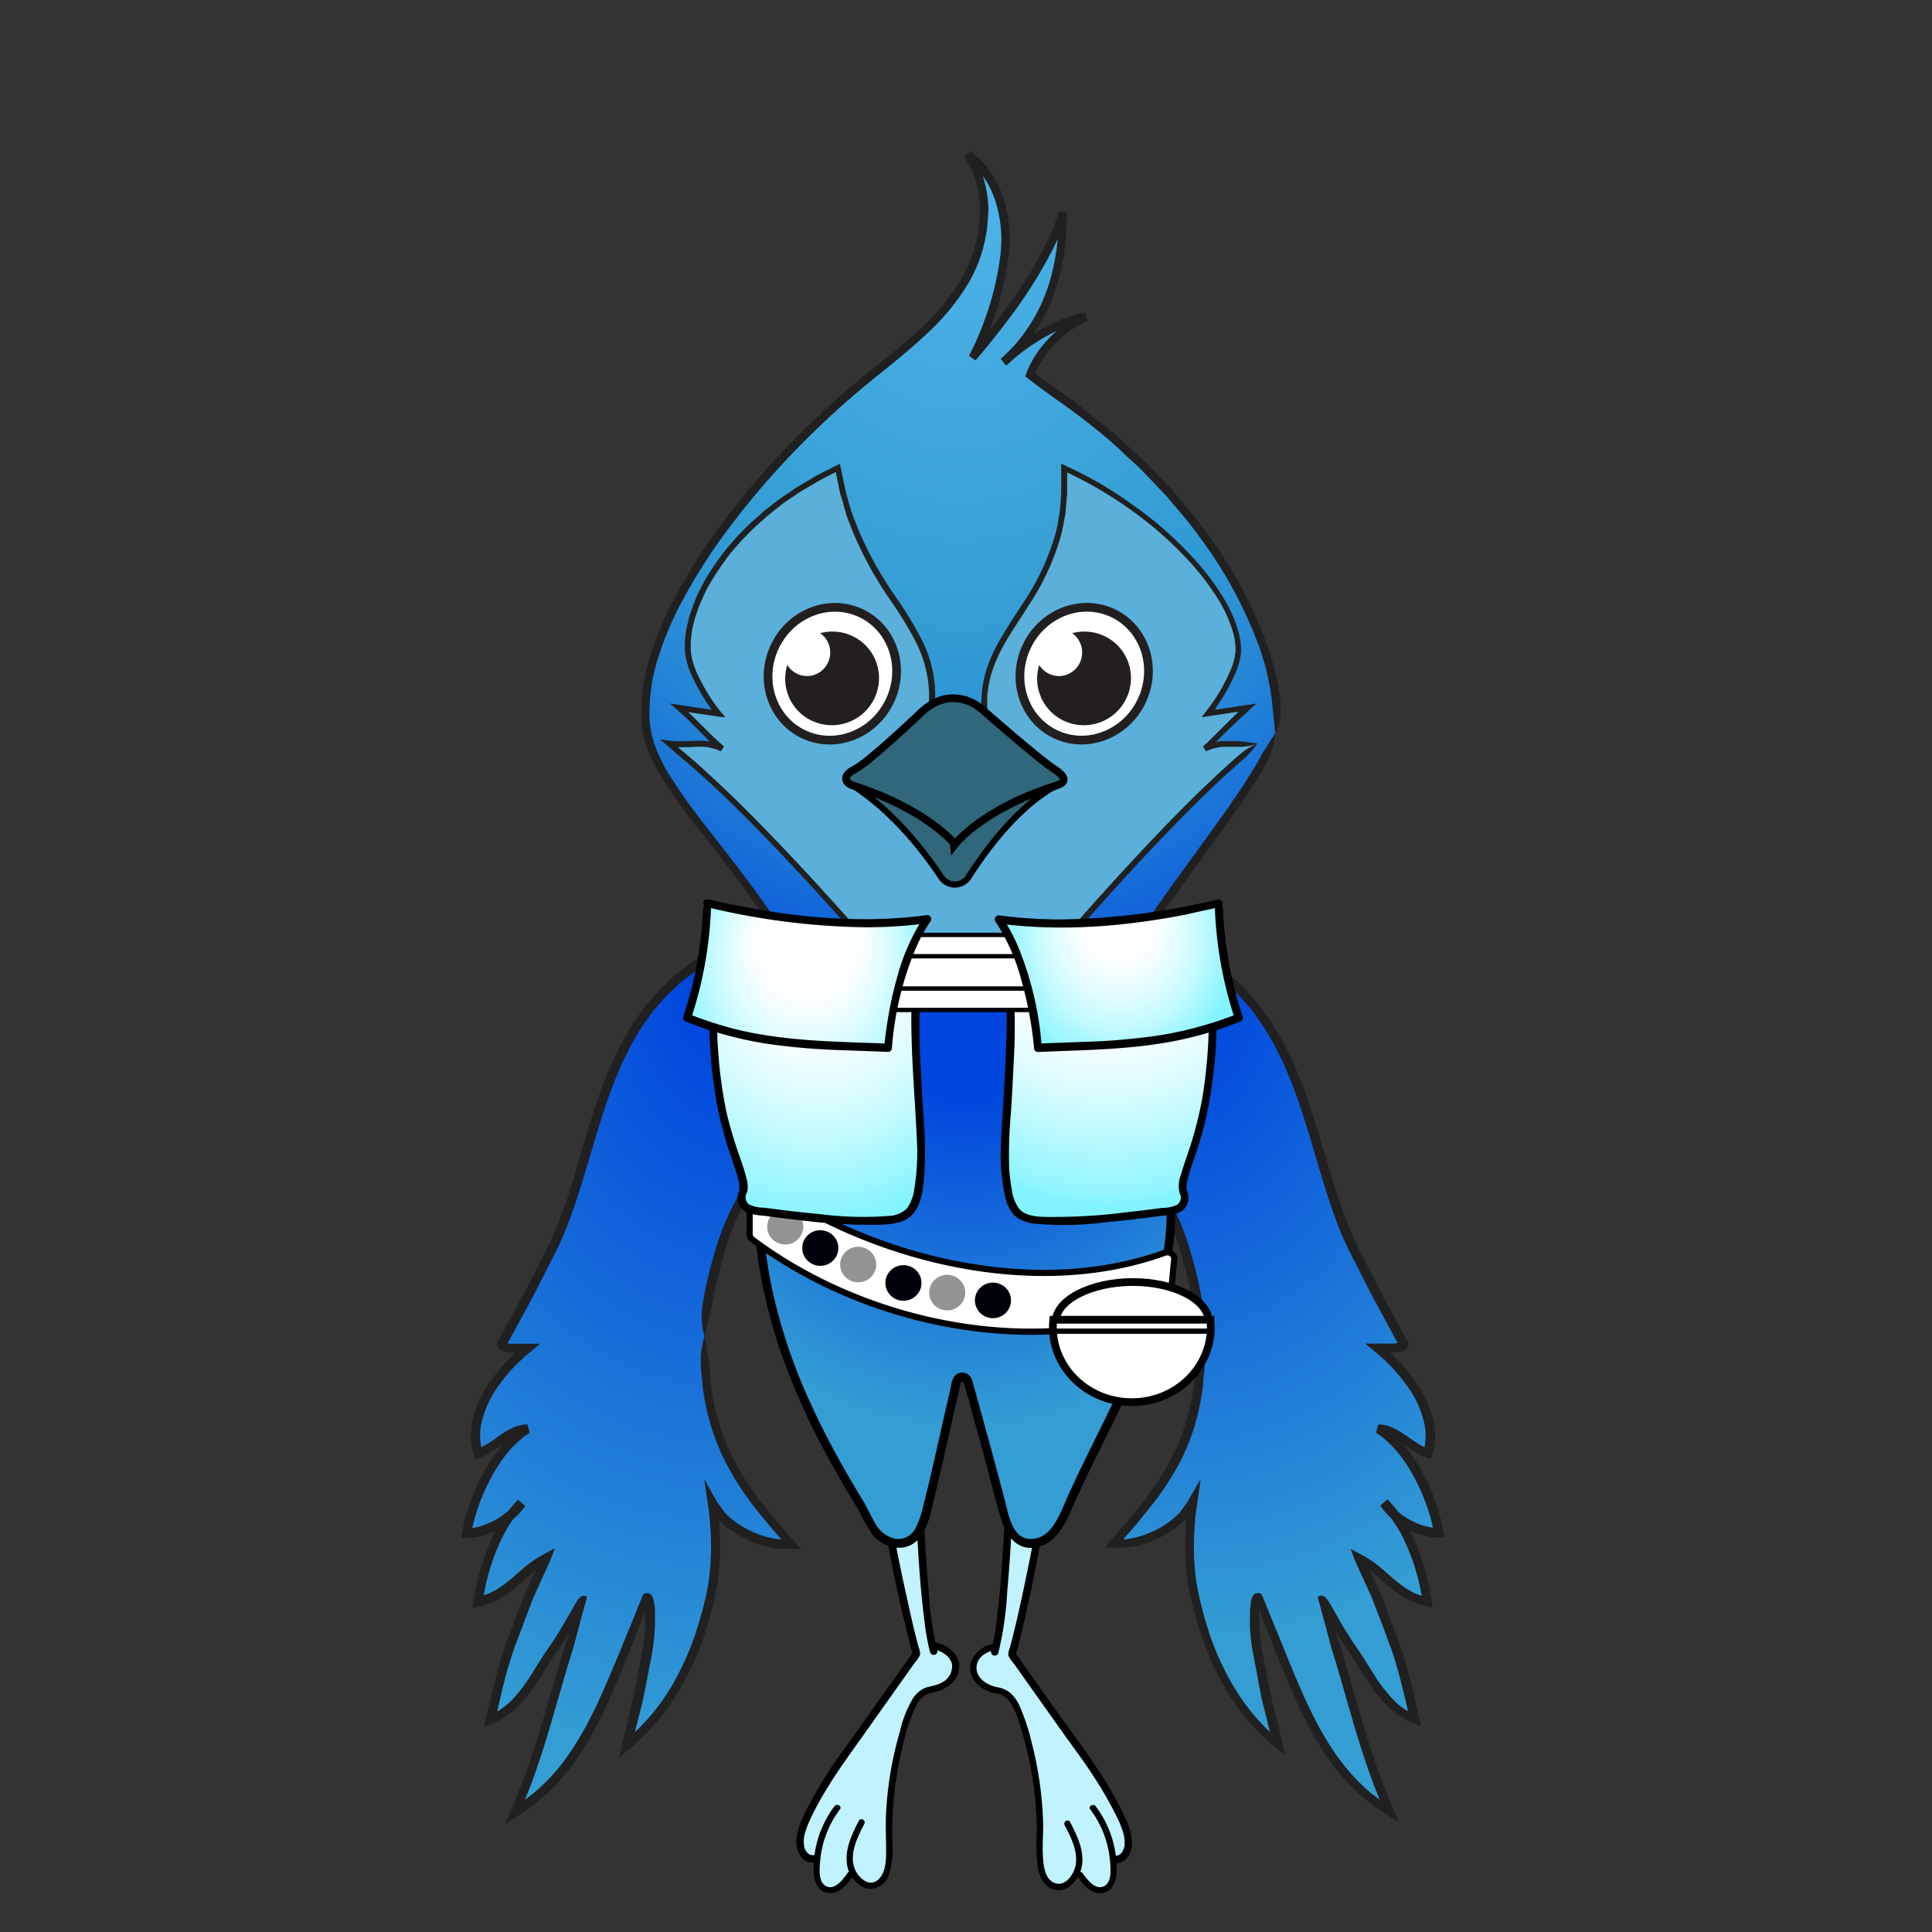 <svg xmlns="http://www.w3.org/2000/svg" xmlns:xlink="http://www.w3.org/1999/xlink" viewBox="0 0 300 300"><rect x="0" y="0" width="300" height="300" fill="#333333" stroke="none"/><defs><style>.cls-1{fill:#c0f3ff;}.cls-2{fill:url(#radial-gradient);}.cls-10,.cls-11,.cls-13,.cls-17,.cls-27,.cls-3{fill:#fff;}.cls-12,.cls-13,.cls-14,.cls-17,.cls-23,.cls-24,.cls-29,.cls-3,.cls-30{stroke:#000;}.cls-11,.cls-12,.cls-13,.cls-14,.cls-17,.cls-3{stroke-linecap:round;}.cls-11,.cls-12,.cls-13,.cls-14,.cls-17,.cls-23,.cls-24,.cls-27,.cls-29,.cls-3,.cls-30{stroke-miterlimit:10;}.cls-4{fill:url(#radial-gradient-2);}.cls-5{fill:url(#radial-gradient-3);}.cls-6{fill:url(#radial-gradient-4);}.cls-7{fill:url(#New_Gradient_Swatch_1);}.cls-8{fill:url(#New_Gradient_Swatch_1-2);}.cls-9{fill:url(#New_Gradient_Swatch_1-3);}.cls-11,.cls-27{stroke:#231f20;}.cls-11{stroke-width:0.56px;}.cls-12,.cls-14,.cls-23,.cls-24,.cls-30{fill:none;}.cls-12,.cls-13,.cls-30{stroke-width:1.25px;}.cls-14{stroke-width:0.85px;}.cls-15{fill:url(#radial-gradient-5);}.cls-16{fill:url(#radial-gradient-6);}.cls-17{stroke-width:0.71px;}.cls-18{fill:url(#radial-gradient-7);}.cls-19{fill:url(#radial-gradient-8);}.cls-20{fill:url(#radial-gradient-9);}.cls-21{fill:#202020;}.cls-22{fill:url(#radial-gradient-10);}.cls-23{stroke-width:1.38px;}.cls-24{stroke-width:1.13px;}.cls-25{fill:url(#radial-gradient-11);}.cls-26{fill:#5ab0db;}.cls-27{stroke-width:1.41px;}.cls-28{fill:#231f20;}.cls-29{fill:#30677a;}</style><radialGradient id="radial-gradient" cx="45.52" cy="41.21" fy="12.104" r="75.31" gradientUnits="userSpaceOnUse"><stop offset="0.19" stop-color="#0046de"/><stop offset="0.7" stop-color="#339dd4"/></radialGradient><radialGradient id="radial-gradient-2" cx="81722.26" cy="-31709.67" r="14.12" gradientTransform="matrix(-0.2, 0.04, 0.04, 0.2, 17802.03, 3573.29)" gradientUnits="userSpaceOnUse"><stop offset="0.28" stop-color="#fff"/><stop offset="0.41" stop-color="#fbfbfb"/><stop offset="0.54" stop-color="#efefef"/><stop offset="0.67" stop-color="#dadada"/><stop offset="0.8" stop-color="#bebebe"/><stop offset="0.93" stop-color="#9a9a9a"/><stop offset="0.95" stop-color="#949494"/></radialGradient><radialGradient id="radial-gradient-3" cx="81787.1" cy="-31743.56" r="14.12" xlink:href="#radial-gradient-2"/><radialGradient id="radial-gradient-4" cx="81838.22" cy="-31782.91" r="14.12" xlink:href="#radial-gradient-2"/><radialGradient id="New_Gradient_Swatch_1" cx="21138.27" cy="-1581.28" r="2.88" gradientTransform="matrix(-1, 0.17, 0.17, 0.99, 21425.09, -2013.25)" gradientUnits="userSpaceOnUse"><stop offset="0.07" stop-color="#919191"/><stop offset="0.21" stop-color="#828283"/><stop offset="0.47" stop-color="#5c5c60"/><stop offset="0.83" stop-color="#1f1f27"/><stop offset="1" stop-color="#00000a"/></radialGradient><radialGradient id="New_Gradient_Swatch_1-2" cx="21151.86" cy="-1586.51" r="2.88" xlink:href="#New_Gradient_Swatch_1"/><radialGradient id="New_Gradient_Swatch_1-3" cx="21163.97" cy="-1594.35" r="2.88" xlink:href="#New_Gradient_Swatch_1"/><radialGradient id="radial-gradient-5" cx="21.77" cy="29.27" fy="4.729" r="43.04" gradientUnits="userSpaceOnUse"><stop offset="0.21" stop-color="#fff"/><stop offset="0.28" stop-color="#f7feff"/><stop offset="0.38" stop-color="#e3fdff"/><stop offset="0.51" stop-color="#c1faff"/><stop offset="0.66" stop-color="#92f5ff"/><stop offset="0.71" stop-color="#81f4ff"/></radialGradient><radialGradient id="radial-gradient-6" cx="68.75" cy="29.27" fy="-12.677" r="71.76" gradientUnits="userSpaceOnUse"><stop offset="0.27" stop-color="#fff"/><stop offset="0.31" stop-color="#f7feff"/><stop offset="0.37" stop-color="#e3fdff"/><stop offset="0.44" stop-color="#c1faff"/><stop offset="0.53" stop-color="#92f5ff"/><stop offset="0.55" stop-color="#81f4ff"/></radialGradient><radialGradient id="radial-gradient-7" cx="20.06" cy="12.32" fy="4.466" r="21.14" gradientTransform="translate(0 -2.07) scale(1 1.17)" gradientUnits="userSpaceOnUse"><stop offset="0.34" stop-color="#fff"/><stop offset="0.43" stop-color="#f7feff"/><stop offset="0.57" stop-color="#e3fdff"/><stop offset="0.74" stop-color="#c1faff"/><stop offset="0.94" stop-color="#92f5ff"/><stop offset="1" stop-color="#81f4ff"/></radialGradient><radialGradient id="radial-gradient-8" cx="70.46" cy="12.32" fy="2.722" r="34.01" gradientTransform="translate(0 -1.22) scale(1 1.1)" gradientUnits="userSpaceOnUse"><stop offset="0.15" stop-color="#fff"/><stop offset="0.2" stop-color="#f7feff"/><stop offset="0.29" stop-color="#e3fdff"/><stop offset="0.4" stop-color="#c1faff"/><stop offset="0.52" stop-color="#92f5ff"/><stop offset="0.55" stop-color="#81f4ff"/></radialGradient><radialGradient id="radial-gradient-9" cx="124.4" cy="73.25" fx="108.465" fy="-5.785" r="89.42" gradientUnits="userSpaceOnUse"><stop offset="0.12" stop-color="#0046de"/><stop offset="0.69" stop-color="#339dd4"/></radialGradient><radialGradient id="radial-gradient-10" cx="24458.2" cy="73.25" fx="24442.262" fy="-5.785" r="89.42" gradientTransform="matrix(-1, 0, 0, 1, 24492.8, 0)" gradientUnits="userSpaceOnUse"><stop offset="0.12" stop-color="#0046de"/><stop offset="0.8" stop-color="#339dd4"/></radialGradient><radialGradient id="radial-gradient-11" cx="51.75" cy="78.44" fy="3.727" r="122.67" gradientUnits="userSpaceOnUse"><stop offset="0" stop-color="#50b5eb"/><stop offset="0.37" stop-color="#339dd4"/><stop offset="0.44" stop-color="#2e95d5"/><stop offset="0.54" stop-color="#2280d7"/><stop offset="0.66" stop-color="#0d5ddb"/><stop offset="0.73" stop-color="#0046de"/></radialGradient><symbol id="Bird_Body_MASTER_1_7" data-name="Bird_Body_MASTER_1 7" viewBox="0 0 174.03 140.88"><path class="cls-20" d="M119.7,62c0,15.3-4.14,22.57-14.14,33.57,4.55.46,10.81-2.63,12.81-6.63a43.06,43.06,0,0,0-.49,6.66,44.49,44.49,0,0,0,.52,6.8A54.74,54.74,0,0,0,123,116.5a35.91,35.91,0,0,0,3.95,6.26,33,33,0,0,0,5.24,5.34c-.73-2.6-1.34-5.15-1.89-7.66s-1-5-1.44-7.5c-.88-5-.44-10.5.54-8.09s1.89,4.92,2.83,7.42c4,9.67,8,20.67,18,26.67-4-9-6-18-8.74-26.74-.63-2.08-1.28-4.14-2-6.19s-.22-1.64.94.49,2.41,4.19,3.78,6.19c3,4.25,5,9.25,10,11.25-1-4-2-9-3.75-13.38q-1.12-3.28-2.44-6.45t-2.81-6.17c4,2,6,6,11,7-1-6-3-12-7-16a11.53,11.53,0,0,0,8.86,4.88c-1-6-4.86-13.88-9.86-16.88,3,0,5,3,8,4,2-6-3-13-8-17,2,0,5,0,4-1-1.5-2.75-2.94-5.38-4.32-8s-2.7-5.17-4-7.82c-6.71-14.2-7-34.5-23-45.2-5.32-3.56-20.17,1.22-21.2,9.28C96.29,39.05,109.1,24,116.57,46.45,118.71,52.88,119.7,58.92,119.7,62Z"/><path class="cls-21" d="M119.7,62a26,26,0,0,0-.59,2.59,20.37,20.37,0,0,0-.36,2.86c0,.27-.08.67-.13,1.17,0,.25-.05.52-.08.81l0,.22v0l-.07.49c-.13.75-.21,1.51-.37,2.25a34.61,34.61,0,0,1-3,8.89,45.12,45.12,0,0,1-5.4,8.27c-1,1.32-2.16,2.62-3.3,3.92l-1.45,1.62-.76.93-.09.12c-.07.05,0,.06,0,.05l.31,0,.63,0c.43,0,.84,0,1.25,0h1.16a12.74,12.74,0,0,0,1.38-.2,16.71,16.71,0,0,0,5.2-2,14.76,14.76,0,0,0,2.31-1.62,6.17,6.17,0,0,0,.54-.48l.39-.38h0s0-.06,0,.07l-.09,1.35a45.69,45.69,0,0,0,0,5.61,33.43,33.43,0,0,0,.8,5.6q.61,2.76,1.48,5.47a45.74,45.74,0,0,0,4.75,10.39,35.35,35.35,0,0,0,3.45,4.62c.64.72,1.31,1.42,2,2.08l.85.78c.34.3.7.62,1,.89l1,.83.52.43.27.22-.07-.32c-.19-.86-.34-1.64-.58-2.6l-.53-2.13-.67-2.72c-.49-1.81-.81-3.66-1.17-5.49s-.77-3.69-1-5.48c-.11-.9-.18-1.81-.21-2.72,0-.46,0-.91,0-1.36l0-.67c0-.19,0-.22,0-.2h0l.09.26.83,2.16.82,2.15.41,1.08.21.53.26.63c2.76,6.75,5.48,13.56,9.9,19.15a32,32,0,0,0,3.6,3.85l1,.88,1,.79.64.49,1,.68,2.07,1.36.52.33.25.17c.07.06,0,0,0-.07l-.06-.14-.46-1.12-.95-2.25-.66-1.61-.44-1.13c-.59-1.51-1.12-3-1.62-4.54-2-6-3.51-11.91-5.19-17.34-.31-1-.6-1.87-.88-2.75h0c.25.41.5.82.75,1.21.64,1,1.32,2,1.94,2.91s1.18,1.86,1.76,2.77a29,29,0,0,0,3.65,4.9,12.58,12.58,0,0,0,2.16,1.81,4.15,4.15,0,0,0,.57.35,7.69,7.69,0,0,0,1.06.55l1.06.48.52.24.26.12.05,0v-.07l0-.14L154,119.56c-.58-2.39-1.06-4.13-1.36-5.13-.45-1.52-.94-3-1.46-4.26s-1-2.55-1.4-3.71-.81-2.25-1.27-3.24l-1.26-2.76-.25-.55h0l.07,0c.23.19.46.36.66.54l1.15,1a27.23,27.23,0,0,0,2.76,2.23,4.28,4.28,0,0,0,.64.41,5.35,5.35,0,0,0,.9.51,10.36,10.36,0,0,0,1.62.68,9,9,0,0,0,1,.29l1.25.3c.18.1.06-.13.06-.21l-.06-.36-.12-.73c0-.26-.09-.52-.13-.78s-.06-.34-.1-.51a35.77,35.77,0,0,0-3.28-9.83,21.12,21.12,0,0,0-2-3.24,18.6,18.6,0,0,0-1.4-1.62l-.19-.2h0c-2.3,1.88-.63.53-1.14,1l0,0,0,.06.09.12a5.2,5.2,0,0,0,.35.47,9.48,9.48,0,0,0,.79.89,12.79,12.79,0,0,0,4.25,2.8,11.49,11.49,0,0,0,2.71.75l.57.06.67,0,.67,0H159s0-.09,0-.14l-.06-.31c-.15-.81-.31-1.82-.41-2.13h0c-.14-.61-.34-1.37-.72-2.53a32,32,0,0,0-2-4.82,27.41,27.41,0,0,0-2.14-3.51,19.19,19.19,0,0,0-3.7-4,7.52,7.52,0,0,0-.64-.47l-.34-.23-.18-.11-.08-.06h0c-.77,2.77-.21.77-.38,1.39h.05a4.35,4.35,0,0,1,1.34.26,12.51,12.51,0,0,1,2.84,1.7c.51.36,1,.74,1.63,1.1.3.17.61.35.94.51s.59.25.89.36l.48.18c.14,0,.36.22.36,0s.18-.66.28-1,.13-.53.2-.79.1-.76.15-1.16a11.36,11.36,0,0,0-.11-2.39h0A17.56,17.56,0,0,0,154.1,69a27.62,27.62,0,0,0-3.28-3.81l-.49-.46-.09-.09h.14l.75-.05a6.6,6.6,0,0,0,.82-.13,3,3,0,0,0,.47-.14,1.77,1.77,0,0,0,.29-.16,1,1,0,0,0,.35-.36,1,1,0,0,0,.14-.67,1.21,1.21,0,0,0-.19-.47.63.63,0,0,0-.1-.12h0l-.07-.14-.36-.66L151,59c-1-1.86-2.08-3.76-3.09-5.78L144.75,47a64.92,64.92,0,0,1-2.7-6.84c-1.63-4.79-3-10-4.72-15.26A77.88,77.88,0,0,0,134.25,17l-1-1.95a18.89,18.89,0,0,0-1.05-1.92l-1.14-1.9-1.3-1.82-.66-.91-.73-.85L126.9,5.89l-1.66-1.55-.83-.78c-.29-.25-.61-.47-.91-.7l-1.84-1.38A7.16,7.16,0,0,0,119.43.42a13.74,13.74,0,0,0-4.76-.36,22.85,22.85,0,0,0-9,2.8,17.13,17.13,0,0,0-3.83,2.87,10.07,10.07,0,0,0-2.56,4.2,10.5,10.5,0,0,0-.26,1.24l-.13,1.15c-.09.76-.18,1.53-.24,2.31-.14,1.54-.22,3.09-.23,4.65a26.65,26.65,0,0,0,.36,4.7,11.66,11.66,0,0,0,1.72,4.54,11.89,11.89,0,0,0,3.54,3.26c1.3.85,2.58,1.6,3.74,2.48a19.63,19.63,0,0,1,5.52,6.56,40.64,40.64,0,0,1,3.18,8c.41,1.38.78,2.76,1.1,4.14l.14.58c.06.27.11.54.17.79.22,1,.37,1.85.45,2.32A47.32,47.32,0,0,0,119.7,62a13.1,13.1,0,0,0,.16-5.61c-.08-.48-.23-1.34-.45-2.38-.06-.26-.11-.53-.18-.81l-.13-.6c-.33-1.41-.71-2.81-1.13-4.22a41.73,41.73,0,0,0-3.3-8.3,21,21,0,0,0-5.94-7c-2.45-1.91-5.4-3.05-6.94-5.38a10.29,10.29,0,0,1-1.48-4,24.19,24.19,0,0,1-.33-4.44c0-1.5.08-3,.22-4.52.06-.76.14-1.52.23-2.27l.13-1.14a8.07,8.07,0,0,1,.22-1c.79-2.68,3.14-4.76,5.67-6.18a21.44,21.44,0,0,1,8.35-2.61,12,12,0,0,1,4.21.3,5.61,5.61,0,0,1,1.81.87L122.57,4c.29.22.59.43.87.67l.79.74,1.59,1.48,1.42,1.63.7.82.63.87L129.82,12l1.1,1.83a18.78,18.78,0,0,1,1,1.87l.95,1.89a78,78,0,0,1,3,7.78c1.74,5.22,3.07,10.41,4.72,15.27a65.11,65.11,0,0,0,2.77,7l3.19,6.29c1,2,2.11,3.94,3.1,5.8l1.47,2.73.36.66.11.19.11.15s0,0,0,0l.14-.08a.18.18,0,0,1,.07,0,.29.29,0,0,1,.17-.05c.08,0,0,0,0,0s.05,0,0,0-.11-.12-.28-.32c0,0,0,0,0,0a.9.9,0,0,1-.23.07l-.63.1-.68,0-1.29,0h-2.68c-.06,0-.15,0-.06,0L148.39,65c.18.15.36.3.52.45l.4.36c.16.15.32.29.46.44a26.6,26.6,0,0,1,3.11,3.61,16.19,16.19,0,0,1,3,6.77,9.69,9.69,0,0,1,.09,2.07l-.12,1-.06.23h0l0,0a7.82,7.82,0,0,1-.81-.43c-.53-.32-1-.68-1.54-1a14.27,14.27,0,0,0-3.2-1.89,5.76,5.76,0,0,0-1.82-.35h-.08c-.17.62.38-1.39-.39,1.39h0l.08,0,.15.1.3.2a6,6,0,0,1,.57.42A17.7,17.7,0,0,1,152.41,82a27.14,27.14,0,0,1,2,3.33,31.35,31.35,0,0,1,1.94,4.6,24,24,0,0,1,.68,2.4h0c.15.62.12.52.14.61v0h-.1a10.21,10.21,0,0,1-2.35-.65A11.39,11.39,0,0,1,151,89.88a9.62,9.62,0,0,1-.68-.77c-.12-.13-.2-.27-.3-.4l-.08-.1,0,0,0,0c-.52.42,1.14-1-1.16.94h0l.18.18a19.15,19.15,0,0,1,1.28,1.49,20.47,20.47,0,0,1,1.92,3,35,35,0,0,1,3.14,9.43l.06.31h0l-.07,0a8,8,0,0,1-1.41-.59,5.85,5.85,0,0,1-.8-.45,5.31,5.31,0,0,1-.57-.37,26.14,26.14,0,0,1-2.63-2.13l-1.17-1c-.22-.19-.46-.37-.71-.57l-.31-.23-.38-.26-.8-.53c-.52-.31-1-.56-1.6-.89l-.91-.49-.11-.06,0,.11.09.22.17.46.36.94c.1.3.33.75.49,1.12l.87,1.91c.39.85.8,1.75,1.24,2.73s.81,2.06,1.26,3.21.9,2.37,1.39,3.67,1,2.67,1.43,4.17c.29,1,.76,2.68,1.33,5.06.15.59.3,1.23.46,1.9l.12.52,0,.22h0a3.66,3.66,0,0,1-.49-.31,11.32,11.32,0,0,1-1.92-1.6,27.79,27.79,0,0,1-3.46-4.66c-.56-.9-1.14-1.84-1.77-2.79s-1.3-1.88-1.93-2.89l-.47-.75-.68-1.13-1.89-3.31c-.63-1-.91-1.14-1.12-1.23a.43.43,0,0,0-.25,0,1.26,1.26,0,0,0-.16,0,.84.84,0,0,1-.24.08.2.2,0,0,0-.19.11c.11.43.22.85.34,1.27.23.86.46,1.72.7,2.58s.47,1.75.71,2.64.49,1.87.68,2.45c1.68,5.39,3.17,11.28,5.2,17.38.52,1.52,1.05,3.06,1.65,4.6l.45,1.15.23.58c.06.13,0,.12,0,.11h0s0,0,0,0h0l-.36-.27-1-.76-.92-.83a30,30,0,0,1-3.43-3.68c-4.24-5.35-6.94-12-9.69-18.76q-1.14-2.82-2.3-5.65-.58-1.42-1.17-2.88a3.73,3.73,0,0,0-.16-.35.91.91,0,0,0-.27-.15.69.69,0,0,0-.34-.06.83.83,0,0,0-.39.09c-.38.15-.67.76-.79,1.69,0,.47-.09.89-.1,1.17l0,.73c0,.48,0,1,0,1.43,0,1,.12,1.91.23,2.86.24,1.92.67,3.71,1,5.58s.68,3.71,1.17,5.54l.68,2.76.16.63h0v0h0l-.19-.18c-.67-.63-1.31-1.3-1.92-2a33.94,33.94,0,0,1-3.31-4.42,44.31,44.31,0,0,1-4.59-10q-.84-2.64-1.44-5.33a32.71,32.71,0,0,1-.77-5.39,46.53,46.53,0,0,1,0-5.41l.1-1.38c.06-.78.18-1.78.33-2.74l.44-3,.09-.64,0-.3c0-.09,0,0-.06.06l-.12.2-1.06,1.85-.58,1-.28.49-.23.32-.93,1.27-.11.15-.12.12-.11.11-.23.22a6.14,6.14,0,0,1-.47.42,14.54,14.54,0,0,1-2.09,1.47,15.26,15.26,0,0,1-4.73,1.78,10.42,10.42,0,0,1-1.23.18h-.12s-.14.15.28-.33c1.16-1.3,2.29-2.63,3.36-4A47.14,47.14,0,0,0,116.44,82a35.88,35.88,0,0,0,3.1-9.27c.17-.78.26-1.56.39-2.34l.07-.5v-.06l0-.22c0-.3.06-.58.08-.83,0-.51.1-.93.12-1.21a17.6,17.6,0,0,0,0-2.94A26.71,26.71,0,0,0,119.7,62Z"/><path class="cls-22" d="M39.31,62c0,15.3,4.13,22.57,14.13,33.57C48.9,96.05,42.63,93,40.63,89a43.06,43.06,0,0,1,.5,6.66,44.49,44.49,0,0,1-.52,6.8A55.52,55.52,0,0,1,36,116.5,36.51,36.51,0,0,1,32,122.76a33.11,33.11,0,0,1-5.25,5.34c.74-2.6,1.35-5.15,1.89-7.66s1-5,1.45-7.5c.88-5,.43-10.5-.54-8.09s-1.89,4.92-2.83,7.42c-4,9.67-8,20.67-18,26.67,4-9,6-18,8.74-26.74.63-2.08,1.27-4.14,2-6.19s.22-1.64-.93.49-2.41,4.19-3.78,6.19c-3,4.25-5,9.25-10,11.25,1-4,2-9,3.75-13.38q1.13-3.28,2.43-6.45t2.82-6.17c-4,2-6,6-11,7,1-6,3-12,7-16A11.53,11.53,0,0,1,.88,93.82c1-6,4.86-13.88,9.86-16.88-3,0-5,3-8,4-2-6,3-13,8-17-2,0-5,0-4-1,1.5-2.75,2.93-5.38,4.31-8s2.71-5.17,4-7.82c6.71-14.2,7-34.5,22.95-45.2,5.32-3.56,20.18,1.22,21.2,9.28C62.72,39.05,49.91,24,42.44,46.45A56.45,56.45,0,0,0,39.31,62Z"/><path class="cls-21" d="M39.31,62a26.71,26.71,0,0,0-.5,2.63,17.49,17.49,0,0,0,0,2.94c0,.28.07.7.12,1.21,0,.25.06.53.09.83l0,.22v.06l.07.5c.13.78.21,1.56.38,2.34A36.29,36.29,0,0,0,42.57,82a46.1,46.1,0,0,0,5.57,8.53c1.07,1.35,2.2,2.68,3.35,4l.29.33h-.13a10,10,0,0,1-1.22-.18,15.17,15.17,0,0,1-4.73-1.78,14,14,0,0,1-2.09-1.47,4.81,4.81,0,0,1-.48-.42l-.22-.22-.12-.11-.11-.12a.58.58,0,0,1-.11-.15l-.93-1.27-.23-.32-.29-.49-.58-1-1-1.85-.12-.2c0-.09-.09-.15-.06-.06l0,.3.1.64.44,3c.14,1,.26,2,.33,2.74l.09,1.38a42.49,42.49,0,0,1,0,5.41,32.69,32.69,0,0,1-.76,5.39c-.41,1.79-.88,3.57-1.45,5.33a44.27,44.27,0,0,1-4.58,10,33.94,33.94,0,0,1-3.31,4.42c-.61.69-1.25,1.36-1.92,2l-.19.18h0v0h0l.15-.63.68-2.76c.5-1.83.82-3.69,1.18-5.54s.77-3.66,1-5.58c.11-.95.19-1.9.22-2.86,0-.48,0-.95,0-1.43l0-.73c0-.28,0-.7-.11-1.17-.12-.93-.41-1.54-.79-1.69a.79.79,0,0,0-.38-.09.69.69,0,0,0-.34.06.91.91,0,0,0-.27.15,2.21,2.21,0,0,0-.16.35q-.59,1.45-1.17,2.88-1.15,2.83-2.3,5.65C23,119.35,20.33,126,16.1,131.37a30.8,30.8,0,0,1-3.43,3.68l-.93.83-1,.76-.37.27h0s0,0,0-.11l.24-.58.45-1.15c.59-1.54,1.13-3.08,1.64-4.6,2-6.1,3.53-12,5.2-17.38.2-.58.46-1.59.69-2.45s.48-1.77.71-2.64.47-1.72.7-2.58c.11-.42.23-.84.34-1.27a.2.2,0,0,0-.19-.11A.84.84,0,0,1,20,104a1,1,0,0,0-.17,0,.42.42,0,0,0-.25,0c-.2.09-.49.19-1.11,1.23l-1.9,3.31-.67,1.13-.47.75c-.64,1-1.28,1.93-1.93,2.89s-1.21,1.89-1.78,2.79a27.77,27.77,0,0,1-3.45,4.66,11.73,11.73,0,0,1-1.92,1.6,3.76,3.76,0,0,1-.5.31s0,0,0,0h0l0-.22c.05-.18.09-.35.13-.52l.45-1.9c.57-2.38,1-4.09,1.34-5.06.44-1.5.9-2.86,1.43-4.17L10.62,107c.46-1.15.81-2.25,1.26-3.21s.86-1.88,1.24-2.73c.31-.66.59-1.29.87-1.91.17-.37.39-.82.5-1.12l.36-.94.17-.46.09-.22,0-.11-.12.06-.9.49c-.59.33-1.08.58-1.61.89l-.79.53-.38.26a3.54,3.54,0,0,0-.31.23c-.25.2-.49.38-.71.57l-1.18,1a25.3,25.3,0,0,1-2.62,2.13,5.31,5.31,0,0,1-.57.37,5.85,5.85,0,0,1-.8.45,8,8,0,0,1-1.41.59l-.07,0,.06-.31a34.27,34.27,0,0,1,3.14-9.43,19.59,19.59,0,0,1,1.91-3,19.32,19.32,0,0,1,1.29-1.49l.17-.18h0C8,87.58,9.62,89,9.11,88.53l0,0,0,0-.07.1c-.1.13-.19.27-.3.4a9.78,9.78,0,0,1-.69.77,11.35,11.35,0,0,1-3.74,2.47A10.15,10.15,0,0,1,1.89,93h-.1v0c0-.09,0,0,.14-.61h0c.14-.57.32-1.29.69-2.4a30.27,30.27,0,0,1,1.94-4.6A26,26,0,0,1,6.6,82,17.43,17.43,0,0,1,10,78.36a4.94,4.94,0,0,1,.57-.42l.3-.2.15-.1.07,0h0c-.77-2.78-.22-.77-.4-1.39h-.07a5.76,5.76,0,0,0-1.82.35,14.27,14.27,0,0,0-3.2,1.89c-.51.36-1,.72-1.54,1a7.82,7.82,0,0,1-.81.43l0,0h0l-.06-.23c0-.33-.09-.65-.13-1a11.19,11.19,0,0,1,.09-2.07,16.23,16.23,0,0,1,3-6.77,26.5,26.5,0,0,1,3.1-3.61l.47-.44.4-.36c.15-.15.33-.3.51-.45l2.13-1.79c.08,0,0,0-.06,0H10l-1.29,0-.68,0c-.22,0-.44-.06-.62-.1a.79.79,0,0,1-.23-.07s0,0,0,0c-.17.2-.18.26-.28.32s0,0,0,0,0,0,0,0a.34.34,0,0,1,.17.05l.07,0,.14.08s0,0,0,0l.12-.15.1-.19.36-.66,1.48-2.73c1-1.86,2.08-3.76,3.09-5.8l3.2-6.29a65.11,65.11,0,0,0,2.77-7c1.65-4.86,3-10,4.72-15.27a78,78,0,0,1,3-7.78c.31-.63.63-1.26.95-1.89a18.78,18.78,0,0,1,1-1.87c.36-.61.73-1.22,1.1-1.83s.83-1.16,1.24-1.75l.63-.87.71-.82,1.42-1.63,1.58-1.48.8-.74c.28-.24.58-.45.87-.67l1.75-1.31A5.56,5.56,0,0,1,40,1.86a12.09,12.09,0,0,1,4.22-.3,21.34,21.34,0,0,1,8.34,2.61c2.53,1.42,4.88,3.5,5.68,6.18a6.57,6.57,0,0,1,.21,1l.13,1.14c.09.75.18,1.51.23,2.27.14,1.51.23,3,.23,4.52a25.1,25.1,0,0,1-.33,4.44,10.3,10.3,0,0,1-1.49,4c-1.53,2.33-4.48,3.47-6.94,5.38a21.11,21.11,0,0,0-5.93,7A41.77,41.77,0,0,0,41,48.4c-.41,1.41-.79,2.81-1.12,4.22l-.14.6c-.06.28-.12.55-.17.81-.22,1-.38,1.9-.46,2.38A12.93,12.93,0,0,0,39.31,62a47.39,47.39,0,0,0,1.3-5.36c.09-.47.24-1.31.46-2.32,0-.25.11-.52.17-.79l.14-.58c.32-1.38.69-2.76,1.1-4.14a39.44,39.44,0,0,1,3.18-8,19.63,19.63,0,0,1,5.52-6.56c1.16-.88,2.43-1.63,3.73-2.48a11.92,11.92,0,0,0,3.55-3.26A11.82,11.82,0,0,0,60.18,24a25.72,25.72,0,0,0,.35-4.7c0-1.56-.09-3.11-.23-4.65-.06-.78-.14-1.55-.23-2.31l-.13-1.15a8.85,8.85,0,0,0-.27-1.24,10,10,0,0,0-2.56-4.2,16.56,16.56,0,0,0-3.82-2.87A22.9,22.9,0,0,0,44.34.06a13.72,13.72,0,0,0-4.76.36,7.21,7.21,0,0,0-2.24,1.06L35.51,2.86c-.3.23-.62.45-.91.7l-.83.78L32.11,5.89,30.62,7.6l-.74.85-.65.91-1.3,1.82-1.14,1.9A19,19,0,0,0,25.73,15c-.33.66-.65,1.31-1,1.95a80.28,80.28,0,0,0-3.08,8C19.91,30.18,18.58,35.37,17,40.16A62.84,62.84,0,0,1,14.25,47c-1.09,2.15-2.14,4.23-3.17,6.25S9,57.17,8,59L6.53,61.75l-.36.66-.08.14h0a.63.63,0,0,0-.1.12,1.63,1.63,0,0,0-.19.47,1.09,1.09,0,0,0,.14.67,1.19,1.19,0,0,0,.35.36,2.31,2.31,0,0,0,.3.16,2.69,2.69,0,0,0,.47.14,6.46,6.46,0,0,0,.81.13l.76.05h.13l-.08.09c-.17.15-.34.3-.49.46A27,27,0,0,0,4.91,69a17.72,17.72,0,0,0-3.24,7.42h0a12.05,12.05,0,0,0-.1,2.39c.05.4.09.78.15,1.16s.13.53.2.79.18.66.28,1,.21.08.36,0L3,81.62c.3-.11.66-.25.89-.36s.64-.34.94-.51c.6-.36,1.13-.74,1.64-1.1A12.51,12.51,0,0,1,9.34,78a4.3,4.3,0,0,1,1.34-.26h.05c-.17-.62.39,1.38-.38-1.39h0l-.09.06-.17.11-.34.23a6.21,6.21,0,0,0-.64.47,19,19,0,0,0-3.71,4,28.61,28.61,0,0,0-2.14,3.51,32.8,32.8,0,0,0-2,4.82A24.93,24.93,0,0,0,.49,92h0c-.1.31-.27,1.32-.41,2.13L0,94.46c0,.05,0,.12,0,.14H.18l.68,0,.66,0,.58-.06a11.63,11.63,0,0,0,2.71-.75,12.75,12.75,0,0,0,4.24-2.8,9.59,9.59,0,0,0,.8-.89c.13-.15.23-.31.35-.47l.08-.12.05-.06,0,0c-.51-.42,1.16.93-1.14-1h0l-.2.2a20.31,20.31,0,0,0-1.39,1.62,22,22,0,0,0-2.06,3.24,36.47,36.47,0,0,0-3.28,9.83l-.09.51c-.05.26-.09.52-.13.78s-.09.49-.13.73l-.06.36c0,.08-.11.31.06.21l1.26-.3a8.71,8.71,0,0,0,1-.29,10.56,10.56,0,0,0,1.63-.68,5.35,5.35,0,0,0,.9-.51,4.06,4.06,0,0,0,.63-.41,27,27,0,0,0,2.77-2.23l1.14-1c.21-.18.44-.35.67-.54l.07,0h0c-.08.18-.17.36-.25.55l-1.26,2.76c-.47,1-.82,2.09-1.27,3.24s-.91,2.4-1.4,3.71-1,2.74-1.47,4.26c-.3,1-.78,2.74-1.35,5.13L3.7,125l0,.14,0,.07.06,0,.26-.12.52-.24,1.06-.48a7.69,7.69,0,0,0,1.06-.55,4.85,4.85,0,0,0,.57-.35,13,13,0,0,0,2.16-1.81,29,29,0,0,0,3.65-4.9c.57-.91,1.14-1.84,1.76-2.77s1.3-1.89,1.94-2.91c.25-.39.5-.8.75-1.21h0l-.87,2.75C14.86,118.09,13.37,124,11.36,130c-.51,1.51-1,3-1.62,4.54l-.45,1.13-.66,1.61c-.31.75-.62,1.5-.94,2.25l-.47,1.12-.06.14s-.07.13,0,.07l.26-.17.52-.33L10,139l1-.68.64-.49,1-.79,1-.88a32.87,32.87,0,0,0,3.6-3.85c4.41-5.59,7.14-12.4,9.9-19.15l.26-.63.21-.53.41-1.08.82-2.15.82-2.16.1-.26h0s0,0,0,.2l0,.67c0,.45,0,.9,0,1.36,0,.91-.11,1.82-.22,2.72-.22,1.79-.66,3.65-1,5.48s-.67,3.68-1.16,5.49L26.77,125l-.53,2.13c-.25,1-.39,1.74-.58,2.6l-.07.32.26-.22.53-.43,1-.83c.34-.27.69-.59,1-.89l.85-.78c.7-.66,1.37-1.36,2-2.08a34.55,34.55,0,0,0,3.46-4.62A46.17,46.17,0,0,0,39.5,109.8q.86-2.72,1.48-5.47a35.63,35.63,0,0,0,.8-5.6,45.69,45.69,0,0,0,0-5.61l-.1-1.35c0-.13,0,0,0-.07s0,0,0,0h0l.39.38c.17.17.35.33.53.48a15.76,15.76,0,0,0,2.31,1.62,16.9,16.9,0,0,0,5.2,2,12.92,12.92,0,0,0,1.39.2h1.16c.4,0,.82,0,1.24,0l.63,0,.32,0c.07,0,.1,0,0-.05l-.09-.12-.77-.93-1.44-1.62c-1.15-1.3-2.25-2.6-3.31-3.92a45.64,45.64,0,0,1-5.4-8.27,34.58,34.58,0,0,1-3-8.89c-.16-.74-.24-1.5-.37-2.25l-.07-.49v0l0-.22q0-.44-.09-.81c-.05-.5-.09-.9-.12-1.17a23.86,23.86,0,0,0-.36-2.86C39.76,63.77,39.56,63,39.31,62Z"/><path class="cls-23" d="M12.24,71.35"/><path class="cls-24" d="M174,39.49"/></symbol><symbol id="Bird_Head_1_4" data-name="Bird_Head_1 4" viewBox="0 0 103.44 156.8"><path class="cls-25" d="M102.5,94.41c1.89-5.88-3-33.3-37.78-56.62l-1.82-1.4a17.47,17.47,0,0,1,9-9.38c-4.36.6-9.84,4-13.06,7.07l-.33.22c6.61-5.74,9.68-14.09,9.68-24.18C65.68,20,53.55,33.63,53.55,33.63a49.59,49.59,0,0,0,5.19-16.88c.69-5.95-1.12-12.58-6-16C57,7,55.87,15.83,51.79,22.21S41.35,33,35.56,37.79c-19,15.75-37.92,40.69-34.51,57,2.34,11.18,23.52,27.5,30,50.06,4.73,16.54,34.52,13.71,40.59-.76C79.94,124.18,99.09,105,102.5,94.41Z"/><path class="cls-21" d="M102.5,94.41c.19-.38.36-.76.52-1.13a7.58,7.58,0,0,0,.28-1.14,9.06,9.06,0,0,0,.09-2.65,7.3,7.3,0,0,0-.11-1.06c0-.22-.07-.46-.11-.71-.07-.48-.15-1-.23-1.47-.35-1.38-.59-2.82-1.07-4.19L101.21,80c-.25-.69-.53-1.37-.79-2.06a71.55,71.55,0,0,0-8.87-15.86c-.92-1.24-1.82-2.52-2.85-3.69s-2-2.42-3-3.57L82.4,51.38c-1.07-1.15-2.29-2.15-3.43-3.24-2.26-2.2-4.79-4.08-7.2-6.08s-5.09-3.62-7.53-5.48l-.45-.35-.09-.07h0s0,0,0,0a5.32,5.32,0,0,1,.21-.5A15.06,15.06,0,0,1,65,33.73a17.71,17.71,0,0,1,2.88-3.29A17.4,17.4,0,0,1,71.43,28l.48-.22.24-.12h0c.33,1.13-.4-1.56-.35-1.28h-.07l-.15,0a11,11,0,0,0-1.14.23,19.74,19.74,0,0,0-2.18.69h0a29.85,29.85,0,0,0-5.75,3.05c-.85.56-1.64,1.15-2.37,1.73-.36.29-.7.58-1,.86l-.47.43-.2.18-.18.12-.06,0,0,0h0L59,34.81v0l.11-.09.21-.2.4-.37c.26-.24.51-.46.72-.69.42-.44.78-.81,1-1.11.51-.61.72-.86.53-.62h0a28.73,28.73,0,0,0,5.52-10.77,40.28,40.28,0,0,0,1.35-9.86c0-.17,0-.34,0-.51v-.44h0c1.17.14-1.6-.21-1.32-.17h0v0c-.09.3-.18.58-.27.86a12.25,12.25,0,0,1-.52,1.52,23.2,23.2,0,0,1-.92,2.16c-.49,1-.58,1.23-.17.35h0a74.12,74.12,0,0,1-7.26,11.6c-1.25,1.68-2.48,3.23-3.63,4.63-.57.69-1.13,1.36-1.66,2l0,.06,0,0h0c-.24-.15,2.07,1.41,1.1.74h0l.07-.13.13-.28.27-.53q.26-.53.48-1a53.5,53.5,0,0,0,2.16-5.45c.25-.83.19-.51-.43,1.24h0a49.45,49.45,0,0,0,2.45-9.93,22,22,0,0,0-.52-9.25,16,16,0,0,0-3.95-7A13.21,13.21,0,0,0,53.45.43L53.27.3,53.19.23l0,0h0c.83-.82-1.15,1.11-.94.92l0,0,.2.33.4.64c.24.43.43.87.64,1.28s.33.84.48,1.24a17.18,17.18,0,0,1,.8,6.36c0,.38,0,.4,0,0,0-.2,0-.5,0-.92s0-.93-.06-1.57a22,22,0,0,1-3,12.47,36.12,36.12,0,0,1-6.61,8C42.9,31,40.81,32.68,39,34.13s-3.32,2.67-4.57,3.73c-2.51,2.12-4,3.5-4.89,4.32l-1.16,1.1-1.94,1.86c-1.24,1.24-3.07,3.06-5.3,5.5s-4.85,5.5-7.65,9.2A92,92,0,0,0,5.08,73.06a53.87,53.87,0,0,0-3.5,8.38A31,31,0,0,0,0,91.15a16.55,16.55,0,0,0,.82,5.16,14.45,14.45,0,0,0,1,2.48,21.44,21.44,0,0,0,1.27,2.36A93.54,93.54,0,0,0,9.36,110a208,208,0,0,1,13.41,18.44,72,72,0,0,1,5.42,10.47,59.58,59.58,0,0,1,2,5.62,20.34,20.34,0,0,0,1.12,2.94,9.5,9.5,0,0,0,.78,1.39,9.92,9.92,0,0,0,.93,1.3,18.21,18.21,0,0,0,10.88,6.1A30,30,0,0,0,56.45,156a26.39,26.39,0,0,0,11.24-5.51,17,17,0,0,0,4-4.95c.48-1,.89-1.89,1.3-2.8s.8-1.85,1.28-2.73a116.46,116.46,0,0,1,5.93-10.4c2.14-3.33,4.36-6.57,6.61-9.72l6.73-9.28c1.1-1.53,2.2-3,3.24-4.57.52-.77,1.06-1.51,1.55-2.29l1.23-1.9c.7-1.17,1.25-2.14,1.54-2.62a17,17,0,0,0,1-2.42,18.09,18.09,0,0,0,.41-2.36c-.51.73-.91,1.32-1.29,2a17.66,17.66,0,0,0-1.3,2.18l-1.52,2.55c-.4.62-.8,1.25-1.21,1.87s-1,1.51-1.53,2.27c-1,1.52-2.13,3-3.22,4.54l-6.73,9.29c-2.26,3.16-4.5,6.42-6.66,9.78s-4.2,6.86-6,10.52c-.49.9-.86,1.86-1.3,2.78s-.85,1.88-1.27,2.73a15.73,15.73,0,0,1-3.65,4.56,25.15,25.15,0,0,1-10.68,5.22,28.67,28.67,0,0,1-12,.32,16.9,16.9,0,0,1-10.1-5.62,14.51,14.51,0,0,1-2.59-5.18,59.59,59.59,0,0,0-2.08-5.75,71.57,71.57,0,0,0-5.52-10.66c-4.15-6.75-9-12.75-13.49-18.55a93.14,93.14,0,0,1-6.17-8.75A19.69,19.69,0,0,1,3,98.22a13.29,13.29,0,0,1-.93-2.31,15.28,15.28,0,0,1-.76-4.79,29.4,29.4,0,0,1,1.52-9.28,51.84,51.84,0,0,1,3.41-8.17,91,91,0,0,1,8.31-13c2.77-3.66,5.37-6.69,7.57-9.1s4-4.22,5.25-5.45l1.92-1.85,1.15-1.08c.89-.81,2.36-2.19,4.84-4.28,1.24-1.05,2.75-2.26,4.55-3.71S43.75,32,46,29.91a37.3,37.3,0,0,0,6.86-8.27A23.31,23.31,0,0,0,56.06,8.41h0c0,.68,0,1.24.06,1.68s0,.77,0,1c0,.43,0,.42,0,0a18.69,18.69,0,0,0-.87-6.85L54.7,2.88c-.23-.45-.44-.93-.7-1.4-.15-.23-.29-.47-.44-.71L53.34.41l0,0c.19-.21-1.77,1.74-.93.92h0l.07.06.16.12a13.07,13.07,0,0,1,1.22,1.05,14.55,14.55,0,0,1,3.61,6.38A20.58,20.58,0,0,1,58,17.63a47.43,47.43,0,0,1-2.38,9.66c.6-1.71.66-2,.41-1.21a51.94,51.94,0,0,1-2.09,5.31c-.16.32-.32.65-.48,1-.08.17-.17.34-.26.52l-.13.27-.07.13h0l1.09.75v0l0,0,0-.06c.55-.62,1.11-1.29,1.69-2,1.16-1.41,2.4-3,3.67-4.68a74.64,74.64,0,0,0,7.39-11.81h0c-.43.9-.33.69.17-.37a20.88,20.88,0,0,0,1-2.25,14.08,14.08,0,0,0,.56-1.6c.09-.29.18-.6.28-.91v-.05c.29,0-2.48-.32-1.31-.16h0v.43c0,.16,0,.32,0,.49a38.94,38.94,0,0,1-1.29,9.53A27.49,27.49,0,0,1,61,30.85l-.5.6c-.24.28-.59.63-1,1.05-.2.22-.44.43-.68.66l-.38.35-.2.18-.1.1h0l.81,1.06h0l0,0,.06,0,.12-.08.18-.12.25-.23L60,34c.31-.27.64-.55,1-.83.69-.55,1.45-1.12,2.28-1.66a28.54,28.54,0,0,1,5.48-2.91,15.8,15.8,0,0,1,2-.64,9.46,9.46,0,0,1,1-.22l.13,0H72c.09.27-.68-2.41-.37-1.27l0,0-.27.12c-.17.09-.35.16-.52.26A17.69,17.69,0,0,0,67,29.45,18.41,18.41,0,0,0,63.9,33a15.35,15.35,0,0,0-1.18,2.09,5.55,5.55,0,0,0-.24.56l-.2.51-.11.26c0,.09-.14.2,0,.25l1.29,1c2.46,1.88,5,3.58,7.5,5.47s4.89,3.83,7.12,6c1.12,1.07,2.33,2.06,3.38,3.2l3.21,3.36c1,1.13,2,2.35,3,3.51s1.9,2.41,2.81,3.64a70.12,70.12,0,0,1,8.71,15.55c.25.68.53,1.34.77,2s.43,1.36.64,2c.47,1.34.7,2.73,1,4.07.08.48.15.95.22,1.41,0,.24.08.47.11.68a6.75,6.75,0,0,1,.11,1c.08,1,.21,1.76.26,2.49,0,.36.12.73.13,1.1S102.49,94,102.5,94.41Z"/><path class="cls-26" d="M99.66,96c-3.54.5-5.43-.64-8.63.84,2.65-2.29,4.32-4.35,7-6.64l-6.35,1s3.7-4.65,4.71-8.72c1.85-7.4-9.74-22.59-28-31C69.83,73,53.42,77.3,55.7,92.09c.43,2.79-8.22-2-9.13,1.77,3.41-18-10.9-19.73-14.73-42.41-18.25,8.43-25.92,23.62-24.08,31,1,4.07,4.72,8.72,4.72,8.72l-6.36-1c2.66,2.29,4.32,4.35,7,6.64C9.9,95.4,8,96.54,4.47,96c10.18,8.11,23,22.15,32.85,33.4,7.67,8.79,22.16,8.78,29.82,0C77.18,117.9,90.25,103.53,99.66,96Z"/><path class="cls-21" d="M99.66,96c-1.22-.15-2-.29-3.4-.37-.28,0-.77,0-1.38,0H94.1a8.57,8.57,0,0,0-2.92.68l-.34.14c1,1.55.3.41.53.75l0,0,.07-.06.14-.12.55-.49,1.07-1c.69-.7,1.39-1.39,2.1-2.09l1.06-1,.54-.51.29-.28.57-.51L99,90l.29-.26.15-.13.07-.06s0,0,0,0l-.76.11-2.66.4-3,.45-.31,0h0l.1-.14L93,90.1a29.07,29.07,0,0,0,3.15-5.59A10.11,10.11,0,0,0,97,81.28,10.57,10.57,0,0,0,96.61,78a22.23,22.23,0,0,0-2.73-6,39.79,39.79,0,0,0-3.95-5.27,59.52,59.52,0,0,0-9.71-8.8Q77.58,56,74.8,54.31c-.93-.55-1.87-1.07-2.81-1.58L70.57,52l-.72-.35L69,51.26l-.71-.34L68,50.75l-.08,0V51l0,1.41,0,1.55c0,.51,0,1,0,1.54L67.82,57l-.13,1.52c-.06.5-.18,1-.26,1.48a18.94,18.94,0,0,1-.68,2.91,39.31,39.31,0,0,1-5,10.38c-2,3.15-4.13,6.11-5.42,9.37a18.24,18.24,0,0,0-1.23,4.91l-.08,1.22-.05.6.05.6c.06.76.12,1.52.18,2.25,0,.12,0,.15,0,.16a.43.43,0,0,1-.26.1,3.77,3.77,0,0,1-.95,0c-.68-.07-1.36-.2-2-.31A10.33,10.33,0,0,0,47.88,92a2.8,2.8,0,0,0-.51.18c-.12,0-.08,0-.1,0h0c.07-.47.13-.92.19-1.35s0-1,.06-1.5,0-.79,0-.51c.09-1.26-.14-2.49,0-1.62a20.19,20.19,0,0,0-2.27-8.2,61.42,61.42,0,0,0-4-6.57A58.5,58.5,0,0,1,35,61.17c-.33-.91-.7-1.77-1-2.65s-.5-1.72-.74-2.54-.37-1.65-.56-2.43q-.12-.6-.24-1.17l-.15-.73-.12-.57-.06-.28s-.16.06-.23.08l-2.41,1.21c-.64.32-1.26.61-1.83,1-1.14.7-2.25,1.26-3.18,1.93s-1.84,1.21-2.6,1.82l-2.08,1.62C18.67,59.51,17.68,60.31,17,61l-1.49,1.52c-.31.33-.44.49-.44.49l-1,1.16A21.38,21.38,0,0,0,12.66,66c-.61.77-1.27,1.81-2.07,3.08-.38.65-.75,1.38-1.17,2.17S8.62,73,8.27,74c-.17.5-.35,1-.53,1.56l-.41,1.74c-.12.6-.17,1.25-.26,1.9a18.17,18.17,0,0,0,0,2.08A13.09,13.09,0,0,0,8.44,85.6,32.81,32.81,0,0,0,11,90l.39.55,0,0h0l-2.59-.38L7,89.9l-1.51-.23-.77-.11s-.09,0-.06,0l.07.06.15.14.3.26,1.21,1.06.59.54.29.27L8.4,93l1.28,1.28L11,95.63l1,.93.6.54.09.07,0,0,0,0h0c1-1.55.28-.43.5-.78h0l-.21-.09-.44-.19a8.86,8.86,0,0,0-3-.55c-.76,0-1.68.07-2.81.09H6.34l-.54,0c-.65,0-1.42-.13-2.15-.22l-.57-.07H3l.1.09.22.17.89.73L5.7,97.65h0c1.16,1,2.55,2.08,6.76,6,5.76,5.42,14.38,14.43,24,25.47A20.32,20.32,0,0,0,46,135.55a22.89,22.89,0,0,0,6,.93,21.27,21.27,0,0,0,6.11-.82A19.63,19.63,0,0,0,63.72,133a10.8,10.8,0,0,0,1.28-.94,11.93,11.93,0,0,0,1.2-1c.75-.75,1.5-1.52,2.16-2.3,2.73-3.13,5.51-6.26,8.31-9.35,5.62-6.17,11.33-12.22,17.15-17.66.89-.81,1.75-1.58,2.53-2.3l1-.85A14.72,14.72,0,0,0,99.66,96a11.2,11.2,0,0,0-2.93,1.84l-1,.86-2.54,2.32c-5.86,5.47-11.58,11.53-17.21,17.71-2.81,3.09-5.59,6.23-8.33,9.36-.67.81-1.38,1.53-2.09,2.24a12,12,0,0,1-1.15,1,8.76,8.76,0,0,1-1.21.89,18.66,18.66,0,0,1-5.41,2.52,21.12,21.12,0,0,1-5.84.78,22.16,22.16,0,0,1-5.7-.89,19.31,19.31,0,0,1-9.09-6.11C27.53,117.49,18.89,108.46,13.1,103c-4.23-4-5.63-5.08-6.8-6.08h0l-.38-.3h.86c1.19,0,2.08-.11,2.79-.09a7.53,7.53,0,0,1,2.72.5l.4.16.19.08h0c.22-.35-.5.77.5-.77h0l0,0,0,0-.07-.07-.6-.53-1-.91-1.34-1.33c-.68-.68-1-1-1.28-1.28L7.89,91.21l-.3-.28s0,0,0,0h0l1.12.17,3.1.46,1.38.2.34,0c.1,0,0,0,0-.09l-.11-.14L12.94,91l-.43-.56L12.15,90l-.38-.54A31,31,0,0,1,9.28,85.2a12.28,12.28,0,0,1-1.26-4,17.67,17.67,0,0,1,0-1.92c.09-.62.12-1.22.24-1.8s.27-1.12.39-1.65l.51-1.5c.34-1,.76-1.81,1.11-2.6s.77-1.48,1.14-2.11c.78-1.24,1.42-2.24,2-3A21.87,21.87,0,0,1,14.8,64.8l1-1.14a4.37,4.37,0,0,1,.42-.48l1.46-1.49c.66-.7,1.63-1.49,2.78-2.54l2-1.6c.74-.6,1.63-1.13,2.55-1.78s2-1.21,3.12-1.9c.56-.35,1.18-.64,1.81-1l1.54-.77h0l0,.13.06.29.24,1.19c.19.8.29,1.64.57,2.47s.49,1.71.75,2.6.65,1.77,1,2.7a59.62,59.62,0,0,0,6.32,11.54,60.85,60.85,0,0,1,3.93,6.46,19.49,19.49,0,0,1,2.17,7.85c-.11-.83.11.34,0,1.55,0-.27,0,.11,0,.5s0,.94-.06,1.44-.16,1.18-.25,1.8c0,.27-.07.54-.11.82l0,.21v.1h0l.11,0,.28,0,.06,0,.13,0,.15,0L47,94h0s0,0,0-.06a1.05,1.05,0,0,1,.41-.61c.12-.09.28-.25.31-.23a1.81,1.81,0,0,1,.35-.13,10,10,0,0,1,3.68.18c.67.12,1.37.25,2.11.33a4.92,4.92,0,0,0,1.21,0,1.34,1.34,0,0,0,.73-.34,1,1,0,0,0,.33-.84c-.06-.75-.12-1.51-.18-2.29l0-.56,0-.57c0-.38,0-.77.08-1.15A17.39,17.39,0,0,1,57.24,83c1.22-3.11,3.34-6,5.34-9.21a40.24,40.24,0,0,0,5.07-10.62,21.44,21.44,0,0,0,.7-3c.09-.51.21-1,.27-1.53l.13-1.56.13-1.57c0-.52,0-1.05,0-1.57l0-1.59v-.19h0l.6.29.71.35,1.4.72c.93.5,1.86,1,2.77,1.56q2.75,1.62,5.35,3.52a59,59,0,0,1,9.56,8.65,40,40,0,0,1,3.86,5.15,21.59,21.59,0,0,1,2.62,5.75,9.92,9.92,0,0,1,.36,3,9.42,9.42,0,0,1-.77,2.93,29.32,29.32,0,0,1-3,5.41l-.23.31-.36.5c-.31.42-.65.85-1,1.29l-.13.15.2,0,.38-.06.78-.12,1.23-.18,3-.46.36,0h0l-.26.24-.54.52-1.07,1.06-2.09,2.07-1,1-.54.48-.13.12-.07.06,0,0c.21.35-.53-.76.47.8l.31-.13a7.46,7.46,0,0,1,2.61-.6l.67,0h.05c.58,0,1.07,0,1.35,0A7.58,7.58,0,0,0,99.66,96Z"/><ellipse class="cls-27" cx="30.89" cy="84.73" rx="10.84" ry="10.29" transform="translate(-58.84 75.77) rotate(-64.27)"/><ellipse class="cls-28" cx="30.87" cy="85.47" rx="7.61" ry="7.56" transform="translate(-44.67 34.95) rotate(-36.36)"/><ellipse class="cls-10" cx="26.8" cy="81.29" rx="3.76" ry="3.81"/><ellipse class="cls-27" cx="71.64" cy="84.73" rx="10.84" ry="10.29" transform="translate(-35.79 112.47) rotate(-64.27)"/><ellipse class="cls-28" cx="71.62" cy="85.47" rx="7.61" ry="7.56" transform="translate(-36.73 59.11) rotate(-36.36)"/><ellipse class="cls-10" cx="67.55" cy="81.29" rx="3.76" ry="3.81"/><path class="cls-29" d="M34.2,102.8c-.9-.58-2-1.44.36-2.64S45.24,91,45.24,91c3.6-3.41,7.57-2.69,10.24-.19,0,0,8.79,7.71,11.32,9.35s1.3,2.13.36,2.64c-6.25,3.37-11.45,10.45-14.23,14.82a2.64,2.64,0,0,1-4.43,0C45.82,113.58,40.85,107.07,34.2,102.8Z"/><path class="cls-30" d="M34.2,102.8c-1-.32-2-1.44.36-2.64S45.24,91,45.24,91c3.6-3.41,7.57-2.69,10.24-.19,0,0,8.79,7.71,11.32,9.35s1.37,2.32.36,2.64c-12,3.77-16.42,9.5-16.42,9.5S46.15,106.57,34.2,102.8Z"/></symbol><symbol id="Bird_Body_MASTER_1_6" data-name="Bird_Body_MASTER_1 6" viewBox="0 0 90.52 160.76"><path class="cls-1" d="M40.78,120.78l-.21.51c-1.42-5.47-2.25-21.71-2.28-26.38l-6,1.14a244.38,244.38,0,0,0,5.26,25.38s0,.93,0,.94c-3.84,4.57-12.41,17.54-13.68,19-1.86,2.13-3.57,6.1-4.45,8.89a6,6,0,0,0-.31,3.19c.26,1,1.2,2,2.16,1.72l.4-.81a19.1,19.1,0,0,0-.19,2.4,3.79,3.79,0,0,0,1,3,2.21,2.21,0,0,0,2.55,0,7.21,7.21,0,0,0,1.91-2.08l.33-.82c.61,1.82,2.28,3.28,3.9,2.66,2.15-.83,2.3-4.08,2.22-6.61a57.35,57.35,0,0,1,3.1-20.67c.59-1.71,1.42-3.55,3-4.14.63-.23,1.33-.24,2-.51C45.44,125.83,44.86,121.75,40.78,120.78Z"/><path class="cls-1" d="M71.46,150.39c-.88-2.8-2.59-6.77-4.44-8.89-1.28-1.47-9.85-14.43-13.69-19,0,0,0-1,0-1a241.06,241.06,0,0,0,5.26-25.37l-6-1.15c0,4.68-.86,20.92-2.28,26.38l-.21-.51c-4.08,1-4.66,5-.66,6.76.63.27,1.33.27,2,.51,1.56.58,2.39,2.43,3,4.14A57.32,57.32,0,0,1,57.52,153c-.08,2.53.07,5.78,2.22,6.6,1.63.63,3.29-.83,3.9-2.65l.33.82a7.63,7.63,0,0,0,1.91,2.08,2.21,2.21,0,0,0,2.55,0,3.82,3.82,0,0,0,1-3,17.37,17.37,0,0,0-.19-2.39l.4.81c1,.22,1.9-.68,2.16-1.73A6,6,0,0,0,71.46,150.39Z"/><path d="M40.49,121.27c1.28.32,2.71,1.09,3,2.51a3,3,0,0,1-1.86,3c-.88.48-1.88.46-2.76.88a4.61,4.61,0,0,0-1.72,1.59,18.55,18.55,0,0,0-2.09,5.3,57.67,57.67,0,0,0-2.24,13.11c-.12,2.08,0,4.15,0,6.23,0,1.46-.05,3.36-1.1,4.5-1.55,1.69-3.56-.21-4.07-1.84-.74-2.38.58-4.92,1.64-7,.3-.58-.58-1.09-.88-.51-1.06,2.06-2.18,4.34-1.95,6.73a4.83,4.83,0,0,0,3.1,4.19,3.16,3.16,0,0,0,3.66-2.12,13.08,13.08,0,0,0,.6-5.39,57.4,57.4,0,0,1,1.58-15.06,31.4,31.4,0,0,1,2.19-6.78,4,4,0,0,1,2-2.12,15.08,15.08,0,0,1,1.64-.4,5.74,5.74,0,0,0,1.37-.65,3.9,3.9,0,0,0,2-4c-.36-1.76-2-2.81-3.68-3.23a.51.51,0,0,0-.27,1Z"/><path d="M26.58,157.49c-.71,1-2.07,2.91-3.53,2.09-1.23-.68-1-2.81-.9-4a16.1,16.1,0,0,1,3.2-8.39c.39-.52-.49-1-.88-.51a16.81,16.81,0,0,0-3.38,10.54c.05,1.49.57,3.26,2.28,3.49,1.88.25,3.13-1.38,4.09-2.73.38-.54-.5-1-.88-.52Z"/><path d="M21,154.59c-.73.12-1.26-.71-1.42-1.3a5,5,0,0,1,.24-2.65,13.59,13.59,0,0,1,.57-1.5,47,47,0,0,1,3-5.54c1.63-2.69,3.49-5.22,5.31-7.79q4.35-6.13,8.71-12.28a5.17,5.17,0,0,0,.91-1.35,2.82,2.82,0,0,0-.24-1.19c-.24-.87-.46-1.76-.68-2.64-.54-2.22-1-4.45-1.51-6.68-1.08-5-2.13-10.15-2.81-15.28l-.44.59,5.67-1.49-.77-.58c0,3.25.21,6.52.41,9.77.25,4.1.56,8.21,1.1,12.29a34.76,34.76,0,0,0,.89,4.85.61.61,0,0,0,1.17-.33,52.27,52.27,0,0,1-1.42-9.81c-.37-4-.62-8.06-.8-12.1-.07-1.55-.13-3.11-.14-4.67a.61.61,0,0,0-.76-.59l-5.67,1.49a.62.62,0,0,0-.45.58A214.26,214.26,0,0,0,36,117.7c.36,1.5.72,3,1.15,4.48l.07-.46L26.29,137.11a68,68,0,0,0-6.9,11.29,12.13,12.13,0,0,0-1.06,3.37c-.24,1.84.71,4.36,3,4,.76-.12.44-1.29-.32-1.16Z"/><path d="M50.15,120.41a4.9,4.9,0,0,0-3.53,2.72,3.54,3.54,0,0,0,.88,3.73,5.68,5.68,0,0,0,2.2,1.37c.57.19,1.19.21,1.75.43a3,3,0,0,1,1.12.82A8.6,8.6,0,0,1,54,132.19c.41,1.14.76,2.3,1.09,3.47a57.38,57.38,0,0,1,2.11,15,32,32,0,0,0,.18,6.11c.31,1.53,1.16,3.17,2.85,3.46,2.06.35,3.72-1.68,4.17-3.48.64-2.61-.66-5.25-1.82-7.5-.3-.59-1.18-.07-.88.51,1,1.91,2.13,4.13,1.79,6.35-.22,1.46-1.62,3.66-3.38,3-1.47-.52-1.79-2.43-1.89-3.77-.16-1.92,0-3.85,0-5.77a58.84,58.84,0,0,0-1.86-13.19,33.81,33.81,0,0,0-1.9-5.79,6.6,6.6,0,0,0-1.39-2.08,4.42,4.42,0,0,0-2.31-1.08c-1.51-.3-3.34-1.39-3.32-3.14s1.61-2.56,3-2.91a.51.51,0,0,0-.27-1Z"/><path d="M63.73,158c1,1.35,2.21,3,4.09,2.73,1.71-.23,2.23-2,2.28-3.49a16.81,16.81,0,0,0-3.38-10.54c-.39-.52-1.27,0-.88.51a16.13,16.13,0,0,1,3.2,8.39c.09,1.14.32,3.19-.82,3.93-1.47.94-2.9-1-3.61-2-.38-.53-1.26,0-.88.52Z"/><path d="M69.6,155.88c1.89.32,3-1.54,3-3.21a9.22,9.22,0,0,0-.84-3.5,50.37,50.37,0,0,0-4-7.35c-2.35-3.74-5.07-7.27-7.62-10.87-2.15-3-4.31-6.07-6.45-9.11l.06.47c.87-3,1.53-6,2.19-9.1q1.24-5.68,2.26-11.41c.31-1.76.6-3.51.83-5.28a.6.6,0,0,0-.44-.58l-5.67-1.49a.61.61,0,0,0-.77.58c0,3.21-.2,6.42-.4,9.62-.25,4.07-.55,8.14-1.07,12.18a32.57,32.57,0,0,1-.89,4.79.61.61,0,0,0,1.17.32,54,54,0,0,0,1.45-10c.37-4.07.63-8.16.81-12.25.07-1.56.13-3.12.14-4.68l-.77.59,5.67,1.48-.44-.58c-.59,4.52-1.5,9-2.43,13.48-.49,2.36-1,4.72-1.55,7.07-.22.94-.45,1.88-.69,2.81-.1.4-.21.8-.31,1.19a2.85,2.85,0,0,0-.26,1.24,5.35,5.35,0,0,0,.91,1.35l1.1,1.54,2.29,3.24,4.41,6.21c1.66,2.35,3.43,4.66,5,7.09a61.83,61.83,0,0,1,4,7,17.44,17.44,0,0,1,.69,1.68,6.24,6.24,0,0,1,.41,2.59c-.09.7-.6,1.82-1.48,1.68s-1.09,1-.33,1.16Z"/><path class="cls-2" d="M15.63,11.08,12.1,44.65c-1,22.38,8.83,40.63,16.82,53.67.89,1.46,1.38,3.18,2.61,4.38a4.51,4.51,0,0,0,4.69,1.22c1.86-.77,2.59-3,3.1-4.92,1.44-5.4,3.7-16,4.92-21a.94.94,0,0,1,1.82,0c1.86,6.54,4,14.5,5.73,21,.52,1.94,1.25,4.15,3.11,4.92a4.51,4.51,0,0,0,4.69-1.22,13,13,0,0,0,2.61-4.38C68.82,83,79.68,67.62,78.8,47.74L73.94,10.63"/><path d="M14.94,11.08,13.45,25.27,11.52,43.6a55.64,55.64,0,0,0,.22,11.68,81.37,81.37,0,0,0,4.11,18.14A112.11,112.11,0,0,0,22.73,89c1.21,2.28,2.49,4.54,3.81,6.76.62,1,1.27,2.07,1.88,3.12a27.35,27.35,0,0,0,2.22,3.91c1.78,2.15,5.2,3,7.29.81,1.7-1.77,2.12-4.53,2.68-6.82,1.27-5.18,2.4-10.4,3.6-15.6l.36-1.59.18-.72a2.13,2.13,0,0,1,.19-.76c.33-.38.5.22.57.47l.66,2.35q1.36,4.92,2.7,9.86c.83,3.09,1.57,6.21,2.49,9.28.79,2.59,2.45,5.25,5.56,4.78s4.73-3.48,5.88-6.14,2.33-5.12,3.56-7.64c2.59-5.28,5.28-10.51,7.55-15.94A71.73,71.73,0,0,0,79,57.64a40.68,40.68,0,0,0,.38-10.85l-2.31-17.6-2.3-17.56-.13-1c-.11-.87-1.5-.88-1.38,0l1.69,12.95,2.64,20.14c.18,1.34.41,2.68.53,4a42,42,0,0,1-.4,9.1,59.1,59.1,0,0,1-1.87,8.74c-3.24,11.19-9.33,21.18-14,31.8-1.07,2.43-2.44,6.15-5.68,6.1-3,0-3.57-4.1-4.15-6.28-1.7-6.39-3.42-12.77-5.22-19.13a1.94,1.94,0,0,0-.87-1.3,1.67,1.67,0,0,0-1.61,0c-.88.51-.95,1.78-1.16,2.68q-.86,3.71-1.69,7.43c-.6,2.66-1.2,5.33-1.84,8q-.39,1.65-.81,3.3a14.66,14.66,0,0,1-1.24,3.53,3.11,3.11,0,0,1-3.21,1.75,4.87,4.87,0,0,1-3.31-2.5c-.73-1.24-1.3-2.55-2.05-3.79-.61-1-1.22-2-1.82-3.06a133,133,0,0,1-7.32-14.19A88.94,88.94,0,0,1,14.37,63,73.82,73.82,0,0,1,13,53.55a57.73,57.73,0,0,1-.17-8.92c.39-4.79,1-9.57,1.52-14.36l1.9-18.12.12-1.07c.09-.89-1.3-.88-1.39,0Z"/><path class="cls-3" d="M78,66.21c-21.61,8-48.41,2.59-66.8-11.17a1.15,1.15,0,0,1-.46-.83V46.66a1.17,1.17,0,0,1,1.85-1C30.8,58.37,57,64.74,77.89,57.16a1.17,1.17,0,0,1,1.55.84l-.67,6.87A1.17,1.17,0,0,1,78,66.21Z"/><ellipse id="SVGID" class="cls-4" cx="42.7" cy="63.61" rx="2.92" ry="2.88"/><ellipse id="SVGID-2" data-name="SVGID" class="cls-5" cx="28.3" cy="59.07" rx="2.92" ry="2.88"/><ellipse id="SVGID-3" data-name="SVGID" class="cls-6" cx="16.5" cy="52.95" rx="2.92" ry="2.88"/><ellipse id="SVGID-4" data-name="SVGID" class="cls-7" cx="50.1" cy="64.87" rx="2.92" ry="2.88"/><ellipse id="SVGID-5" data-name="SVGID" class="cls-8" cx="35.62" cy="62.05" rx="2.92" ry="2.88"/><ellipse id="SVGID-6" data-name="SVGID" class="cls-9" cx="22.17" cy="56.4" rx="2.92" ry="2.88"/><path class="cls-10" d="M85,68.37c0-3.57-5.49-6.47-12.26-6.47s-12.49,2.9-12.49,6.47,5.71,6.48,12.49,6.48S85,72,85,68.37Z"/><path class="cls-11" d="M85,68.37c0-3.57-5.49-6.47-12.26-6.47s-12.49,2.9-12.49,6.47,5.71,6.48,12.49,6.48S85,72,85,68.37Z"/><path class="cls-12" d="M85,68.37c0-3.57-5.49-6.47-12.26-6.47s-12.49,2.9-12.49,6.47,5.71,6.48,12.49,6.48S85,72,85,68.37Z"/><path class="cls-13" d="M85.27,68c0,.4.07.8.07,1.2,0,6.7-5.72,12.13-12.78,12.13S59.79,75.9,59.79,69.2q0-.6.06-1.2Z"/><line class="cls-14" x1="59.83" y1="69.85" x2="85.29" y2="69.85"/><path class="cls-15" d="M38.67,6.52C37,15.23,37.53,23.33,38,32.18c.29,5.13.92,10.32-.13,15.35A5.56,5.56,0,0,1,36.09,51a5.81,5.81,0,0,1-2.71.86c-5.14.66-16.22-.72-22.19-1.57a2,2,0,0,1-1.6-2.88c1.43-3-7.36-12.65-3.91-39.68-.22.11,7.57,3.07,12.88,2.86C28.42,10.19,38.67,6.52,38.67,6.52Z"/><path d="M38.05,6.35a78.66,78.66,0,0,0-1.11,16c.12,5.46.61,10.89.84,16.34a36.2,36.2,0,0,1-.41,8.19A6.79,6.79,0,0,1,36.19,50a4.47,4.47,0,0,1-3,1.21,54.22,54.22,0,0,1-11.1-.3c-2.07-.19-4.14-.42-6.2-.67l-2.76-.36a5.9,5.9,0,0,1-2.48-.52,1.48,1.48,0,0,1-.36-1.9,2.51,2.51,0,0,0,.14-.66,5.28,5.28,0,0,0-.15-1.48c-.32-1.43-.86-2.82-1.32-4.21A67.59,67.59,0,0,1,7,34.46,74.18,74.18,0,0,1,5.89,11.62c.12-1.3.27-2.6.43-3.9.07-.58-.73-.81-1.09-.45-1.11,1.09,2.6,2,3.07,2.14a38.25,38.25,0,0,0,7.77,1.71,37.15,37.15,0,0,0,9.58-.66,83.38,83.38,0,0,0,8.86-2c1.45-.41,2.91-.84,4.33-1.35.77-.27.43-1.5-.34-1.23A74.4,74.4,0,0,1,27.85,8.76,53.61,53.61,0,0,1,18.24,10a27.35,27.35,0,0,1-7.4-1.12c-1.12-.3-2.24-.64-3.34-1L6.44,7.4a1.23,1.23,0,0,0-.24-.1c-.38-.09.06-.43.12.42l-.19.45h0L5,7.72A80.65,80.65,0,0,0,5.43,33a63.4,63.4,0,0,0,1.91,7.44C7.85,42,8.45,43.6,8.88,45.21c.07.26.13.53.18.8s0,0,0,.24,0,.23,0,.34,0,.18,0,.27c0-.22,0,.08,0,.16a.21.21,0,0,1,0,.11c.08-.24-.08.19-.1.25a2.63,2.63,0,0,0,1.54,3.36,11.32,11.32,0,0,0,2.59.44q3,.41,6,.74a87.67,87.67,0,0,0,12.23.72c1.85-.06,4.1-.12,5.53-1.44,1.76-1.63,2-4.65,2.16-6.87a57.73,57.73,0,0,0-.09-8.42c-.18-2.82-.36-5.64-.49-8.46a102.47,102.47,0,0,1,.25-16.62c.16-1.39.37-2.77.62-4.14C39.43,5.89,38.2,5.54,38.05,6.35Z"/><path class="cls-16" d="M51.85,6.52c1.63,8.71,1.14,16.81.65,25.66-.28,5.13-.92,10.32.14,15.35A5.47,5.47,0,0,0,54.44,51a5.77,5.77,0,0,0,2.71.86c5.13.66,16.21-.72,22.19-1.57a2,2,0,0,0,1.59-2.88c-1.43-3,7.37-12.65,3.91-39.68.22.11-7.57,3.07-12.88,2.86C62.1,10.19,51.85,6.52,51.85,6.52Z"/><path d="M51.24,6.69a78.89,78.89,0,0,1,1,16.6c-.08,2.85-.24,5.68-.4,8.52s-.41,5.62-.46,8.44a29.43,29.43,0,0,0,.76,8.1,5.81,5.81,0,0,0,1.51,2.85,5.63,5.63,0,0,0,3.17,1.25,51.51,51.51,0,0,0,11.44-.21q3.2-.3,6.38-.7l2.87-.37a10.35,10.35,0,0,0,2.6-.46,2.62,2.62,0,0,0,1.46-3.33c0-.08-.18-.49-.1-.23,0,0,0-.1-.05-.14s0-.3,0-.2,0-.17,0-.24,0-.21,0-.32,0,0,0-.24a33,33,0,0,1,1.26-4.14c.74-2.23,1.41-4.48,1.94-6.77a75.56,75.56,0,0,0,1.25-23.48c-.12-1.3-.27-2.6-.43-3.9l-1.09.45h0l-.18-.45c.05-.81.49-.54.15-.44a1.28,1.28,0,0,0-.24.11l-.79.3c-.92.33-1.85.63-2.8.9A31.28,31.28,0,0,1,73.1,9.94a43.66,43.66,0,0,1-9.39-1c-2.65-.49-5.28-1.12-7.87-1.86-1.28-.37-2.56-.75-3.82-1.2-.77-.27-1.1,1-.33,1.23A75.33,75.33,0,0,0,63.8,10.27a41.39,41.39,0,0,0,9.8.92,35.63,35.63,0,0,0,7.86-1.54c1-.3,2-.61,2.9-1,.49-.2,1.67-.67.93-1.39-.35-.35-1.16-.13-1.09.45a80.09,80.09,0,0,1-.27,24.63,64.57,64.57,0,0,1-1.85,7.37c-.51,1.6-1.1,3.17-1.56,4.78a5,5,0,0,0-.24,3,1.47,1.47,0,0,1-.36,1.9,5.85,5.85,0,0,1-2.47.52c-1.94.26-3.87.5-5.81.71a90.57,90.57,0,0,1-12,.75c-1.69,0-4.15.06-5.32-1.34a6.64,6.64,0,0,1-1.18-3.15,26.9,26.9,0,0,1-.44-4.11A77,77,0,0,1,53,34.59c.18-2.74.33-5.47.45-8.21a96.43,96.43,0,0,0-.36-16c-.16-1.34-.37-2.67-.61-4C52.32,5.54,51.09,5.88,51.24,6.69Z"/><rect class="cls-17" x="29.89" y="5.75" width="31.66" height="12.14"/><rect class="cls-17" x="29.89" y="9.2" width="31.66" height="5.23"/><path class="cls-18" d="M3.85,1.55C3.44,7.7,2.71,13.48.65,19.14c11.82,4.67,20.52,4.34,32.5,4.87.12-1.64,1.32-13.59,6.32-20.78C24.53,5.26,10.21,2.07,3.89.63"/><path d="M3.21,1.55A63.24,63.24,0,0,1,0,19a.65.65,0,0,0,.45.78,61.2,61.2,0,0,0,12.9,3.55,105.7,105.7,0,0,0,12.19,1.06c2.52.1,5.05.18,7.58.29a.65.65,0,0,0,.64-.64A51.66,51.66,0,0,1,37.26,8.79,27,27,0,0,1,40,3.55a.64.64,0,0,0-.55-1c-10,1.35-20.25.51-30.15-1.44C7.56.8,5.81.41,4.06,0c-.8-.18-1.14,1.05-.34,1.23A115.19,115.19,0,0,0,29.66,4.52a76.6,76.6,0,0,0,9.81-.65l-.55-1a33.25,33.25,0,0,0-4.33,9.78,61.7,61.7,0,0,0-1.8,8.83c-.12.83-.22,1.66-.28,2.49l.64-.63C24.79,23,16.37,23,8.21,20.94A63.8,63.8,0,0,1,.82,18.52l.44.79A64.64,64.64,0,0,0,4.49,1.55c0-.82-1.22-.81-1.28,0Z"/><path class="cls-19" d="M86.67,1.55c.42,6.15,1.14,11.93,3.21,17.59C78.05,23.81,69.35,23.48,57.38,24c-.13-1.64-1.33-13.59-6.33-20.78C66,5.26,80.31,2.07,86.64.63"/><path d="M86,1.55a64.62,64.62,0,0,0,3.22,17.76l.45-.79A61.08,61.08,0,0,1,77,22a103,103,0,0,1-12.16,1.05c-2.49.1-5,.18-7.47.29L58,24A52.84,52.84,0,0,0,54.42,8.28,27.23,27.23,0,0,0,51.6,2.91l-.55,1c10.13,1.35,20.43.48,30.42-1.48C83.25,2,85,1.65,86.8,1.25c.81-.18.47-1.41-.33-1.23A114.44,114.44,0,0,1,60.75,3.25a76.85,76.85,0,0,1-9.7-.66.64.64,0,0,0-.55,1,32.17,32.17,0,0,1,4.22,9.57,61.48,61.48,0,0,1,1.76,8.51c.1.79.2,1.59.26,2.38a.64.64,0,0,0,.64.64c8.43-.37,16.93-.36,25.16-2.46a59.82,59.82,0,0,0,7.51-2.44.64.64,0,0,0,.44-.78A63.61,63.61,0,0,1,87.31,1.55c0-.81-1.33-.82-1.27,0Z"/></symbol></defs><g id="Birds"><use width="174.03" height="140.88" transform="translate(71.62 147.98) scale(0.96)" xlink:href="#Bird_Body_MASTER_1_7"/><use width="103.44" height="156.8" transform="translate(99.58 23.28) scale(0.96)" xlink:href="#Bird_Head_1_4"/><use width="90.52" height="160.76" transform="translate(106.09 139.65) scale(0.96)" xlink:href="#Bird_Body_MASTER_1_6"/></g></svg>